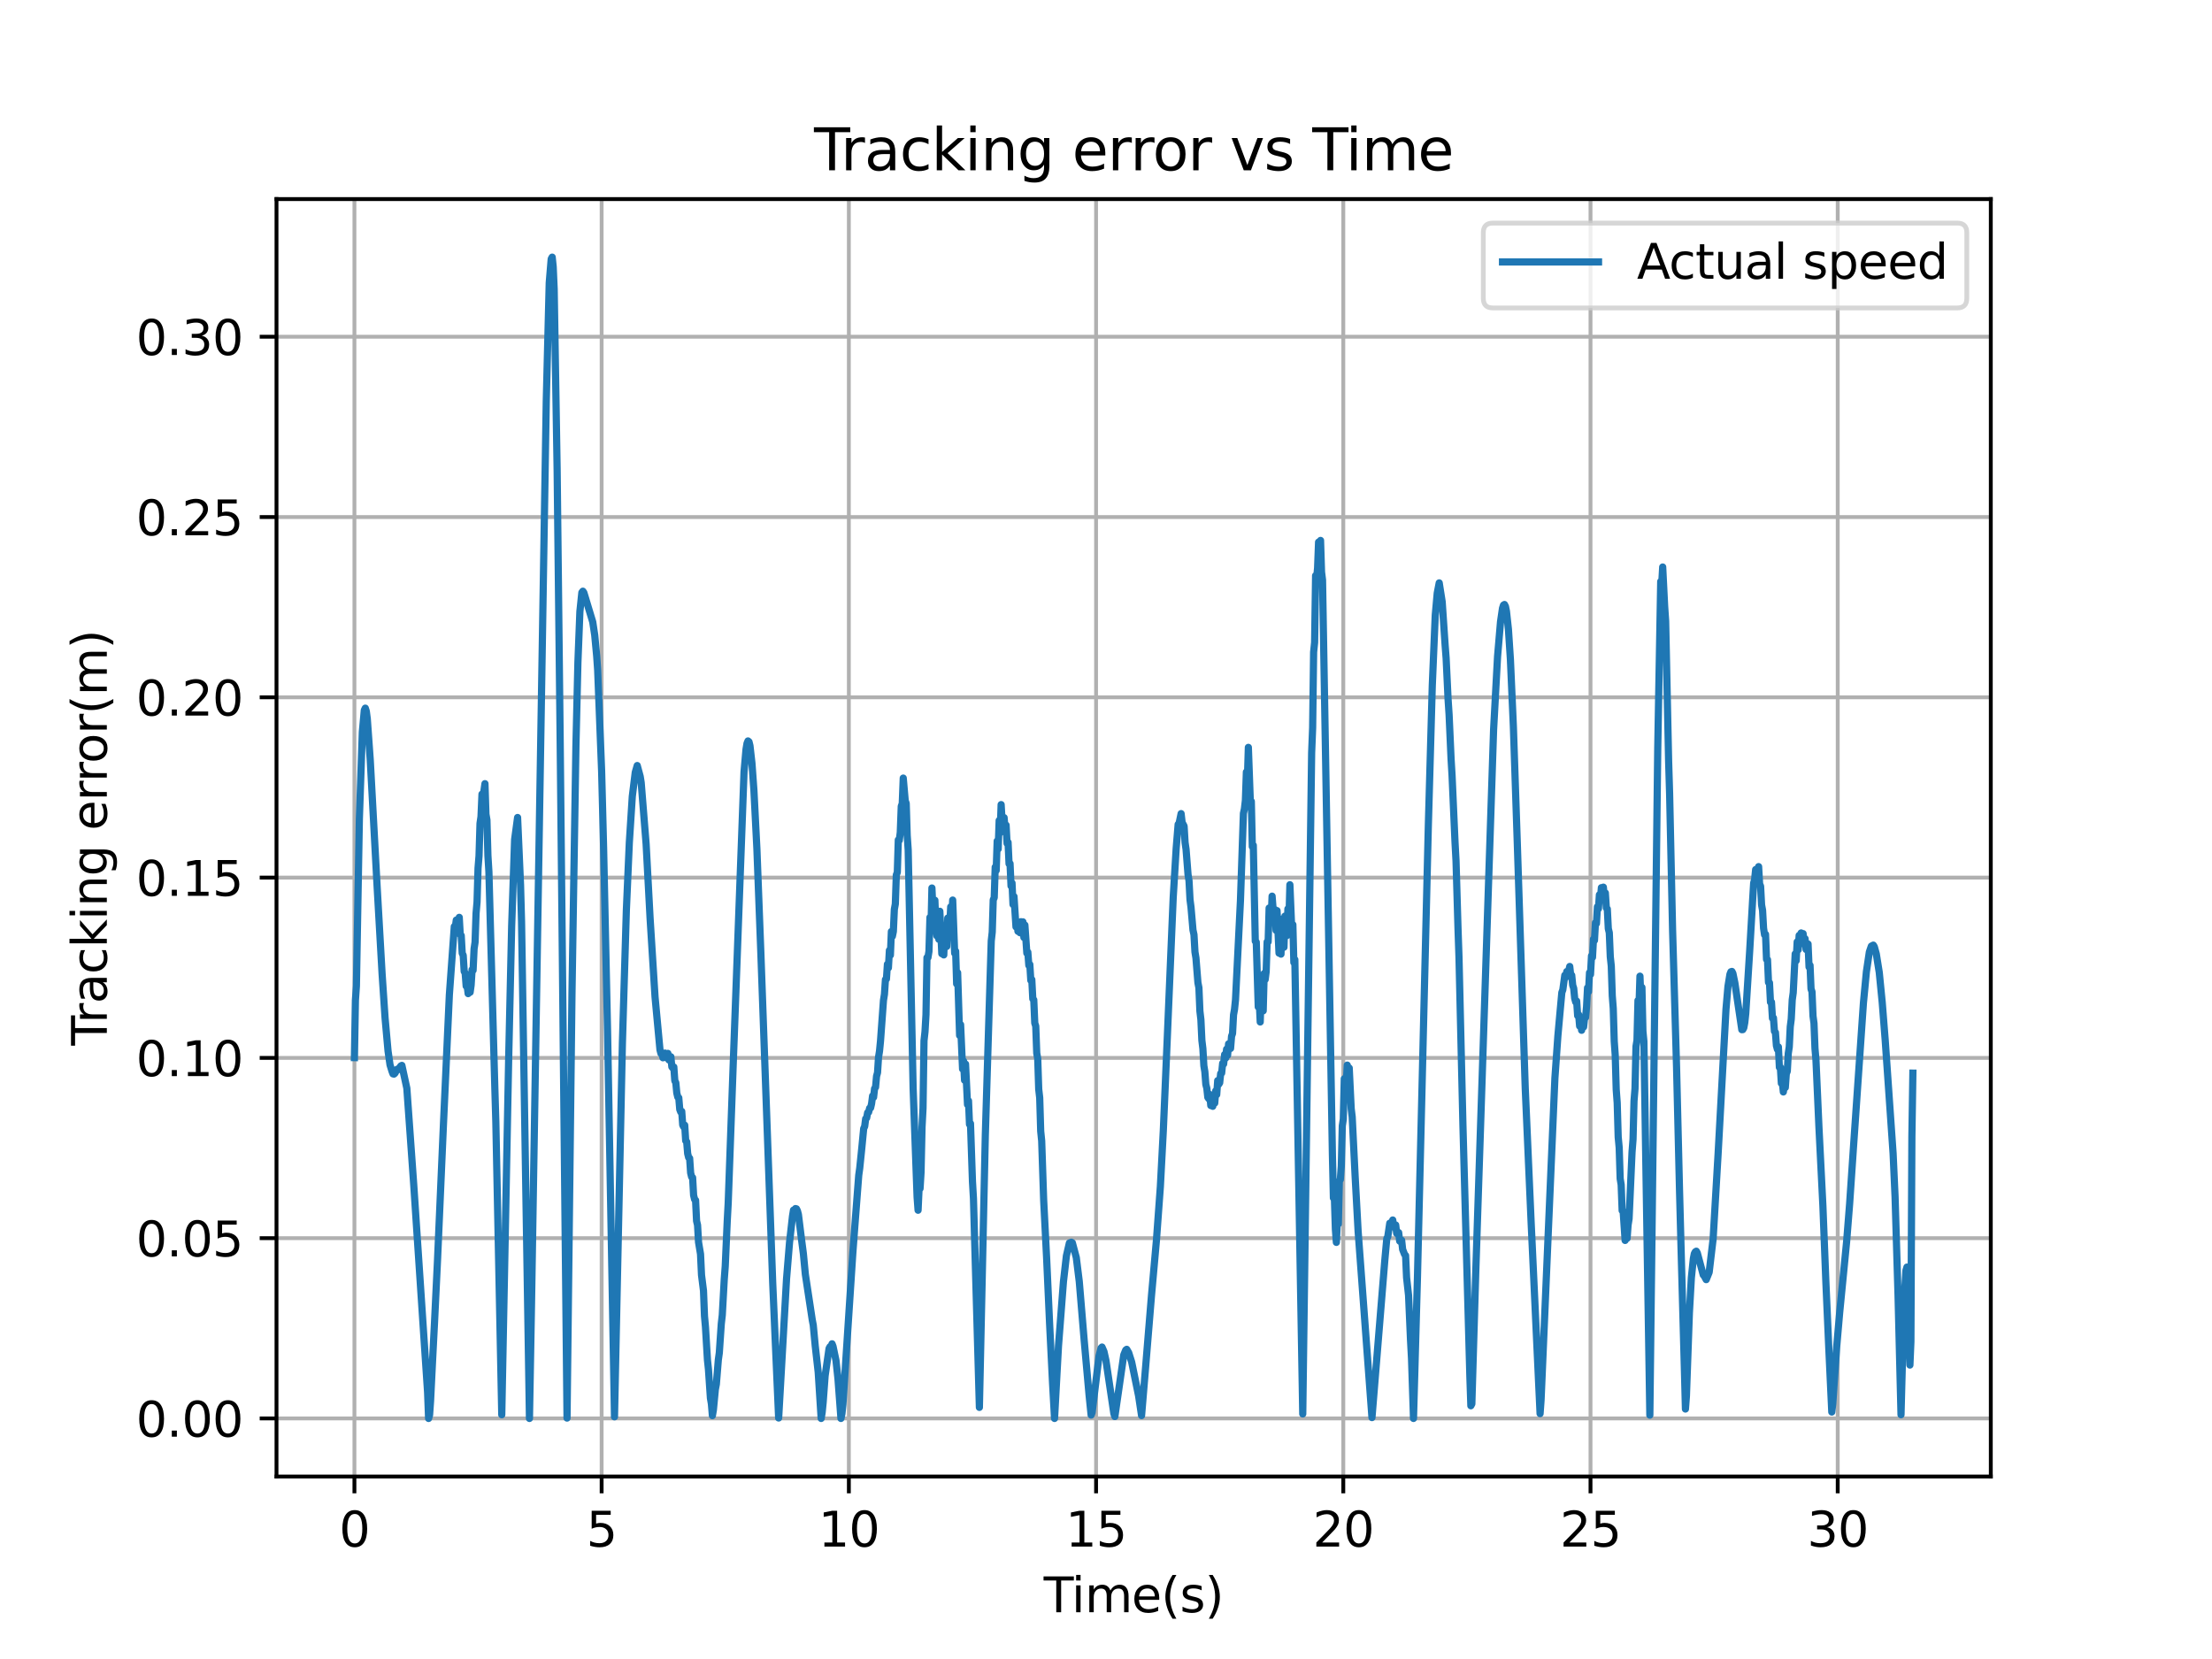 <?xml version="1.0" encoding="utf-8" standalone="no"?>
<!DOCTYPE svg PUBLIC "-//W3C//DTD SVG 1.1//EN"
  "http://www.w3.org/Graphics/SVG/1.1/DTD/svg11.dtd">
<svg xmlns:xlink="http://www.w3.org/1999/xlink" width="460.8pt" height="345.6pt" viewBox="0 0 460.8 345.6" xmlns="http://www.w3.org/2000/svg" version="1.1">
 <defs>
  <style type="text/css">*{stroke-linejoin: round; stroke-linecap: butt}</style>
 </defs>
 <g id="figure_1">
  <g id="patch_1">
   <path d="M 0 345.6 
L 460.8 345.6 
L 460.8 0 
L 0 0 
z
" style="fill: #ffffff"/>
  </g>
  <g id="axes_1">
   <g id="patch_2">
    <path d="M 57.6 307.584 
L 414.72 307.584 
L 414.72 41.472 
L 57.6 41.472 
z
" style="fill: #ffffff"/>
   </g>
   <g id="matplotlib.axis_1">
    <g id="xtick_1">
     <g id="line2d_1">
      <path d="M 73.833 307.584 
L 73.833 41.472 
" clip-path="url(#p1d5a7b85bb)" style="fill: none; stroke: #b0b0b0; stroke-width: 0.8; stroke-linecap: square"/>
     </g>
     <g id="line2d_2">
      <defs>
       <path id="m5c0e13b427" d="M 0 0 
L 0 3.5 
" style="stroke: #000000; stroke-width: 0.8"/>
      </defs>
      <g>
       <use xlink:href="#m5c0e13b427" x="73.833" y="307.584" style="stroke: #000000; stroke-width: 0.8"/>
      </g>
     </g>
     <g id="text_1">
      <!-- 0 -->
      <g transform="translate(70.651 322.182) scale(0.1 -0.1)">
       <defs>
        <path id="DejaVuSans-30" d="M 2034 4250 
Q 1547 4250 1301 3770 
Q 1056 3291 1056 2328 
Q 1056 1369 1301 889 
Q 1547 409 2034 409 
Q 2525 409 2770 889 
Q 3016 1369 3016 2328 
Q 3016 3291 2770 3770 
Q 2525 4250 2034 4250 
z
M 2034 4750 
Q 2819 4750 3233 4129 
Q 3647 3509 3647 2328 
Q 3647 1150 3233 529 
Q 2819 -91 2034 -91 
Q 1250 -91 836 529 
Q 422 1150 422 2328 
Q 422 3509 836 4129 
Q 1250 4750 2034 4750 
z
" transform="scale(0.016)"/>
       </defs>
       <use xlink:href="#DejaVuSans-30"/>
      </g>
     </g>
    </g>
    <g id="xtick_2">
     <g id="line2d_3">
      <path d="M 125.332 307.584 
L 125.332 41.472 
" clip-path="url(#p1d5a7b85bb)" style="fill: none; stroke: #b0b0b0; stroke-width: 0.8; stroke-linecap: square"/>
     </g>
     <g id="line2d_4">
      <g>
       <use xlink:href="#m5c0e13b427" x="125.332" y="307.584" style="stroke: #000000; stroke-width: 0.8"/>
      </g>
     </g>
     <g id="text_2">
      <!-- 5 -->
      <g transform="translate(122.151 322.182) scale(0.1 -0.1)">
       <defs>
        <path id="DejaVuSans-35" d="M 691 4666 
L 3169 4666 
L 3169 4134 
L 1269 4134 
L 1269 2991 
Q 1406 3038 1543 3061 
Q 1681 3084 1819 3084 
Q 2600 3084 3056 2656 
Q 3513 2228 3513 1497 
Q 3513 744 3044 326 
Q 2575 -91 1722 -91 
Q 1428 -91 1123 -41 
Q 819 9 494 109 
L 494 744 
Q 775 591 1075 516 
Q 1375 441 1709 441 
Q 2250 441 2565 725 
Q 2881 1009 2881 1497 
Q 2881 1984 2565 2268 
Q 2250 2553 1709 2553 
Q 1456 2553 1204 2497 
Q 953 2441 691 2322 
L 691 4666 
z
" transform="scale(0.016)"/>
       </defs>
       <use xlink:href="#DejaVuSans-35"/>
      </g>
     </g>
    </g>
    <g id="xtick_3">
     <g id="line2d_5">
      <path d="M 176.832 307.584 
L 176.832 41.472 
" clip-path="url(#p1d5a7b85bb)" style="fill: none; stroke: #b0b0b0; stroke-width: 0.8; stroke-linecap: square"/>
     </g>
     <g id="line2d_6">
      <g>
       <use xlink:href="#m5c0e13b427" x="176.832" y="307.584" style="stroke: #000000; stroke-width: 0.8"/>
      </g>
     </g>
     <g id="text_3">
      <!-- 10 -->
      <g transform="translate(170.47 322.182) scale(0.1 -0.1)">
       <defs>
        <path id="DejaVuSans-31" d="M 794 531 
L 1825 531 
L 1825 4091 
L 703 3866 
L 703 4441 
L 1819 4666 
L 2450 4666 
L 2450 531 
L 3481 531 
L 3481 0 
L 794 0 
L 794 531 
z
" transform="scale(0.016)"/>
       </defs>
       <use xlink:href="#DejaVuSans-31"/>
       <use xlink:href="#DejaVuSans-30" x="63.623"/>
      </g>
     </g>
    </g>
    <g id="xtick_4">
     <g id="line2d_7">
      <path d="M 228.332 307.584 
L 228.332 41.472 
" clip-path="url(#p1d5a7b85bb)" style="fill: none; stroke: #b0b0b0; stroke-width: 0.8; stroke-linecap: square"/>
     </g>
     <g id="line2d_8">
      <g>
       <use xlink:href="#m5c0e13b427" x="228.332" y="307.584" style="stroke: #000000; stroke-width: 0.8"/>
      </g>
     </g>
     <g id="text_4">
      <!-- 15 -->
      <g transform="translate(221.97 322.182) scale(0.1 -0.1)">
       <use xlink:href="#DejaVuSans-31"/>
       <use xlink:href="#DejaVuSans-35" x="63.623"/>
      </g>
     </g>
    </g>
    <g id="xtick_5">
     <g id="line2d_9">
      <path d="M 279.832 307.584 
L 279.832 41.472 
" clip-path="url(#p1d5a7b85bb)" style="fill: none; stroke: #b0b0b0; stroke-width: 0.8; stroke-linecap: square"/>
     </g>
     <g id="line2d_10">
      <g>
       <use xlink:href="#m5c0e13b427" x="279.832" y="307.584" style="stroke: #000000; stroke-width: 0.8"/>
      </g>
     </g>
     <g id="text_5">
      <!-- 20 -->
      <g transform="translate(273.469 322.182) scale(0.1 -0.1)">
       <defs>
        <path id="DejaVuSans-32" d="M 1228 531 
L 3431 531 
L 3431 0 
L 469 0 
L 469 531 
Q 828 903 1448 1529 
Q 2069 2156 2228 2338 
Q 2531 2678 2651 2914 
Q 2772 3150 2772 3378 
Q 2772 3750 2511 3984 
Q 2250 4219 1831 4219 
Q 1534 4219 1204 4116 
Q 875 4013 500 3803 
L 500 4441 
Q 881 4594 1212 4672 
Q 1544 4750 1819 4750 
Q 2544 4750 2975 4387 
Q 3406 4025 3406 3419 
Q 3406 3131 3298 2873 
Q 3191 2616 2906 2266 
Q 2828 2175 2409 1742 
Q 1991 1309 1228 531 
z
" transform="scale(0.016)"/>
       </defs>
       <use xlink:href="#DejaVuSans-32"/>
       <use xlink:href="#DejaVuSans-30" x="63.623"/>
      </g>
     </g>
    </g>
    <g id="xtick_6">
     <g id="line2d_11">
      <path d="M 331.332 307.584 
L 331.332 41.472 
" clip-path="url(#p1d5a7b85bb)" style="fill: none; stroke: #b0b0b0; stroke-width: 0.8; stroke-linecap: square"/>
     </g>
     <g id="line2d_12">
      <g>
       <use xlink:href="#m5c0e13b427" x="331.332" y="307.584" style="stroke: #000000; stroke-width: 0.8"/>
      </g>
     </g>
     <g id="text_6">
      <!-- 25 -->
      <g transform="translate(324.969 322.182) scale(0.1 -0.1)">
       <use xlink:href="#DejaVuSans-32"/>
       <use xlink:href="#DejaVuSans-35" x="63.623"/>
      </g>
     </g>
    </g>
    <g id="xtick_7">
     <g id="line2d_13">
      <path d="M 382.831 307.584 
L 382.831 41.472 
" clip-path="url(#p1d5a7b85bb)" style="fill: none; stroke: #b0b0b0; stroke-width: 0.8; stroke-linecap: square"/>
     </g>
     <g id="line2d_14">
      <g>
       <use xlink:href="#m5c0e13b427" x="382.831" y="307.584" style="stroke: #000000; stroke-width: 0.8"/>
      </g>
     </g>
     <g id="text_7">
      <!-- 30 -->
      <g transform="translate(376.469 322.182) scale(0.1 -0.1)">
       <defs>
        <path id="DejaVuSans-33" d="M 2597 2516 
Q 3050 2419 3304 2112 
Q 3559 1806 3559 1356 
Q 3559 666 3084 287 
Q 2609 -91 1734 -91 
Q 1441 -91 1130 -33 
Q 819 25 488 141 
L 488 750 
Q 750 597 1062 519 
Q 1375 441 1716 441 
Q 2309 441 2620 675 
Q 2931 909 2931 1356 
Q 2931 1769 2642 2001 
Q 2353 2234 1838 2234 
L 1294 2234 
L 1294 2753 
L 1863 2753 
Q 2328 2753 2575 2939 
Q 2822 3125 2822 3475 
Q 2822 3834 2567 4026 
Q 2313 4219 1838 4219 
Q 1578 4219 1281 4162 
Q 984 4106 628 3988 
L 628 4550 
Q 988 4650 1302 4700 
Q 1616 4750 1894 4750 
Q 2613 4750 3031 4423 
Q 3450 4097 3450 3541 
Q 3450 3153 3228 2886 
Q 3006 2619 2597 2516 
z
" transform="scale(0.016)"/>
       </defs>
       <use xlink:href="#DejaVuSans-33"/>
       <use xlink:href="#DejaVuSans-30" x="63.623"/>
      </g>
     </g>
    </g>
    <g id="text_8">
     <!-- Time(s) -->
     <g transform="translate(217.42 335.861) scale(0.1 -0.1)">
      <defs>
       <path id="DejaVuSans-54" d="M -19 4666 
L 3928 4666 
L 3928 4134 
L 2272 4134 
L 2272 0 
L 1638 0 
L 1638 4134 
L -19 4134 
L -19 4666 
z
" transform="scale(0.016)"/>
       <path id="DejaVuSans-69" d="M 603 3500 
L 1178 3500 
L 1178 0 
L 603 0 
L 603 3500 
z
M 603 4863 
L 1178 4863 
L 1178 4134 
L 603 4134 
L 603 4863 
z
" transform="scale(0.016)"/>
       <path id="DejaVuSans-6d" d="M 3328 2828 
Q 3544 3216 3844 3400 
Q 4144 3584 4550 3584 
Q 5097 3584 5394 3201 
Q 5691 2819 5691 2113 
L 5691 0 
L 5113 0 
L 5113 2094 
Q 5113 2597 4934 2840 
Q 4756 3084 4391 3084 
Q 3944 3084 3684 2787 
Q 3425 2491 3425 1978 
L 3425 0 
L 2847 0 
L 2847 2094 
Q 2847 2600 2669 2842 
Q 2491 3084 2119 3084 
Q 1678 3084 1418 2786 
Q 1159 2488 1159 1978 
L 1159 0 
L 581 0 
L 581 3500 
L 1159 3500 
L 1159 2956 
Q 1356 3278 1631 3431 
Q 1906 3584 2284 3584 
Q 2666 3584 2933 3390 
Q 3200 3197 3328 2828 
z
" transform="scale(0.016)"/>
       <path id="DejaVuSans-65" d="M 3597 1894 
L 3597 1613 
L 953 1613 
Q 991 1019 1311 708 
Q 1631 397 2203 397 
Q 2534 397 2845 478 
Q 3156 559 3463 722 
L 3463 178 
Q 3153 47 2828 -22 
Q 2503 -91 2169 -91 
Q 1331 -91 842 396 
Q 353 884 353 1716 
Q 353 2575 817 3079 
Q 1281 3584 2069 3584 
Q 2775 3584 3186 3129 
Q 3597 2675 3597 1894 
z
M 3022 2063 
Q 3016 2534 2758 2815 
Q 2500 3097 2075 3097 
Q 1594 3097 1305 2825 
Q 1016 2553 972 2059 
L 3022 2063 
z
" transform="scale(0.016)"/>
       <path id="DejaVuSans-28" d="M 1984 4856 
Q 1566 4138 1362 3434 
Q 1159 2731 1159 2009 
Q 1159 1288 1364 580 
Q 1569 -128 1984 -844 
L 1484 -844 
Q 1016 -109 783 600 
Q 550 1309 550 2009 
Q 550 2706 781 3412 
Q 1013 4119 1484 4856 
L 1984 4856 
z
" transform="scale(0.016)"/>
       <path id="DejaVuSans-73" d="M 2834 3397 
L 2834 2853 
Q 2591 2978 2328 3040 
Q 2066 3103 1784 3103 
Q 1356 3103 1142 2972 
Q 928 2841 928 2578 
Q 928 2378 1081 2264 
Q 1234 2150 1697 2047 
L 1894 2003 
Q 2506 1872 2764 1633 
Q 3022 1394 3022 966 
Q 3022 478 2636 193 
Q 2250 -91 1575 -91 
Q 1294 -91 989 -36 
Q 684 19 347 128 
L 347 722 
Q 666 556 975 473 
Q 1284 391 1588 391 
Q 1994 391 2212 530 
Q 2431 669 2431 922 
Q 2431 1156 2273 1281 
Q 2116 1406 1581 1522 
L 1381 1569 
Q 847 1681 609 1914 
Q 372 2147 372 2553 
Q 372 3047 722 3315 
Q 1072 3584 1716 3584 
Q 2034 3584 2315 3537 
Q 2597 3491 2834 3397 
z
" transform="scale(0.016)"/>
       <path id="DejaVuSans-29" d="M 513 4856 
L 1013 4856 
Q 1481 4119 1714 3412 
Q 1947 2706 1947 2009 
Q 1947 1309 1714 600 
Q 1481 -109 1013 -844 
L 513 -844 
Q 928 -128 1133 580 
Q 1338 1288 1338 2009 
Q 1338 2731 1133 3434 
Q 928 4138 513 4856 
z
" transform="scale(0.016)"/>
      </defs>
      <use xlink:href="#DejaVuSans-54"/>
      <use xlink:href="#DejaVuSans-69" x="57.959"/>
      <use xlink:href="#DejaVuSans-6d" x="85.742"/>
      <use xlink:href="#DejaVuSans-65" x="183.154"/>
      <use xlink:href="#DejaVuSans-28" x="244.678"/>
      <use xlink:href="#DejaVuSans-73" x="283.691"/>
      <use xlink:href="#DejaVuSans-29" x="335.791"/>
     </g>
    </g>
   </g>
   <g id="matplotlib.axis_2">
    <g id="ytick_1">
     <g id="line2d_15">
      <path d="M 57.6 295.488 
L 414.72 295.488 
" clip-path="url(#p1d5a7b85bb)" style="fill: none; stroke: #b0b0b0; stroke-width: 0.8; stroke-linecap: square"/>
     </g>
     <g id="line2d_16">
      <defs>
       <path id="m69589761ce" d="M 0 0 
L -3.5 0 
" style="stroke: #000000; stroke-width: 0.8"/>
      </defs>
      <g>
       <use xlink:href="#m69589761ce" x="57.6" y="295.488" style="stroke: #000000; stroke-width: 0.8"/>
      </g>
     </g>
     <g id="text_9">
      <!-- 0.00 -->
      <g transform="translate(28.334 299.287) scale(0.1 -0.1)">
       <defs>
        <path id="DejaVuSans-2e" d="M 684 794 
L 1344 794 
L 1344 0 
L 684 0 
L 684 794 
z
" transform="scale(0.016)"/>
       </defs>
       <use xlink:href="#DejaVuSans-30"/>
       <use xlink:href="#DejaVuSans-2e" x="63.623"/>
       <use xlink:href="#DejaVuSans-30" x="95.41"/>
       <use xlink:href="#DejaVuSans-30" x="159.033"/>
      </g>
     </g>
    </g>
    <g id="ytick_2">
     <g id="line2d_17">
      <path d="M 57.6 257.932 
L 414.72 257.932 
" clip-path="url(#p1d5a7b85bb)" style="fill: none; stroke: #b0b0b0; stroke-width: 0.8; stroke-linecap: square"/>
     </g>
     <g id="line2d_18">
      <g>
       <use xlink:href="#m69589761ce" x="57.6" y="257.932" style="stroke: #000000; stroke-width: 0.8"/>
      </g>
     </g>
     <g id="text_10">
      <!-- 0.05 -->
      <g transform="translate(28.334 261.731) scale(0.1 -0.1)">
       <use xlink:href="#DejaVuSans-30"/>
       <use xlink:href="#DejaVuSans-2e" x="63.623"/>
       <use xlink:href="#DejaVuSans-30" x="95.41"/>
       <use xlink:href="#DejaVuSans-35" x="159.033"/>
      </g>
     </g>
    </g>
    <g id="ytick_3">
     <g id="line2d_19">
      <path d="M 57.6 220.376 
L 414.72 220.376 
" clip-path="url(#p1d5a7b85bb)" style="fill: none; stroke: #b0b0b0; stroke-width: 0.8; stroke-linecap: square"/>
     </g>
     <g id="line2d_20">
      <g>
       <use xlink:href="#m69589761ce" x="57.6" y="220.376" style="stroke: #000000; stroke-width: 0.8"/>
      </g>
     </g>
     <g id="text_11">
      <!-- 0.10 -->
      <g transform="translate(28.334 224.175) scale(0.1 -0.1)">
       <use xlink:href="#DejaVuSans-30"/>
       <use xlink:href="#DejaVuSans-2e" x="63.623"/>
       <use xlink:href="#DejaVuSans-31" x="95.41"/>
       <use xlink:href="#DejaVuSans-30" x="159.033"/>
      </g>
     </g>
    </g>
    <g id="ytick_4">
     <g id="line2d_21">
      <path d="M 57.6 182.82 
L 414.72 182.82 
" clip-path="url(#p1d5a7b85bb)" style="fill: none; stroke: #b0b0b0; stroke-width: 0.8; stroke-linecap: square"/>
     </g>
     <g id="line2d_22">
      <g>
       <use xlink:href="#m69589761ce" x="57.6" y="182.82" style="stroke: #000000; stroke-width: 0.8"/>
      </g>
     </g>
     <g id="text_12">
      <!-- 0.15 -->
      <g transform="translate(28.334 186.619) scale(0.1 -0.1)">
       <use xlink:href="#DejaVuSans-30"/>
       <use xlink:href="#DejaVuSans-2e" x="63.623"/>
       <use xlink:href="#DejaVuSans-31" x="95.41"/>
       <use xlink:href="#DejaVuSans-35" x="159.033"/>
      </g>
     </g>
    </g>
    <g id="ytick_5">
     <g id="line2d_23">
      <path d="M 57.6 145.264 
L 414.72 145.264 
" clip-path="url(#p1d5a7b85bb)" style="fill: none; stroke: #b0b0b0; stroke-width: 0.8; stroke-linecap: square"/>
     </g>
     <g id="line2d_24">
      <g>
       <use xlink:href="#m69589761ce" x="57.6" y="145.264" style="stroke: #000000; stroke-width: 0.8"/>
      </g>
     </g>
     <g id="text_13">
      <!-- 0.20 -->
      <g transform="translate(28.334 149.063) scale(0.1 -0.1)">
       <use xlink:href="#DejaVuSans-30"/>
       <use xlink:href="#DejaVuSans-2e" x="63.623"/>
       <use xlink:href="#DejaVuSans-32" x="95.41"/>
       <use xlink:href="#DejaVuSans-30" x="159.033"/>
      </g>
     </g>
    </g>
    <g id="ytick_6">
     <g id="line2d_25">
      <path d="M 57.6 107.707 
L 414.72 107.707 
" clip-path="url(#p1d5a7b85bb)" style="fill: none; stroke: #b0b0b0; stroke-width: 0.8; stroke-linecap: square"/>
     </g>
     <g id="line2d_26">
      <g>
       <use xlink:href="#m69589761ce" x="57.6" y="107.707" style="stroke: #000000; stroke-width: 0.8"/>
      </g>
     </g>
     <g id="text_14">
      <!-- 0.25 -->
      <g transform="translate(28.334 111.507) scale(0.1 -0.1)">
       <use xlink:href="#DejaVuSans-30"/>
       <use xlink:href="#DejaVuSans-2e" x="63.623"/>
       <use xlink:href="#DejaVuSans-32" x="95.41"/>
       <use xlink:href="#DejaVuSans-35" x="159.033"/>
      </g>
     </g>
    </g>
    <g id="ytick_7">
     <g id="line2d_27">
      <path d="M 57.6 70.151 
L 414.72 70.151 
" clip-path="url(#p1d5a7b85bb)" style="fill: none; stroke: #b0b0b0; stroke-width: 0.8; stroke-linecap: square"/>
     </g>
     <g id="line2d_28">
      <g>
       <use xlink:href="#m69589761ce" x="57.6" y="70.151" style="stroke: #000000; stroke-width: 0.8"/>
      </g>
     </g>
     <g id="text_15">
      <!-- 0.30 -->
      <g transform="translate(28.334 73.95) scale(0.1 -0.1)">
       <use xlink:href="#DejaVuSans-30"/>
       <use xlink:href="#DejaVuSans-2e" x="63.623"/>
       <use xlink:href="#DejaVuSans-33" x="95.41"/>
       <use xlink:href="#DejaVuSans-30" x="159.033"/>
      </g>
     </g>
    </g>
    <g id="text_16">
     <!-- Tracking error(m) -->
     <g transform="translate(22.255 217.804) rotate(-90) scale(0.1 -0.1)">
      <defs>
       <path id="DejaVuSans-72" d="M 2631 2963 
Q 2534 3019 2420 3045 
Q 2306 3072 2169 3072 
Q 1681 3072 1420 2755 
Q 1159 2438 1159 1844 
L 1159 0 
L 581 0 
L 581 3500 
L 1159 3500 
L 1159 2956 
Q 1341 3275 1631 3429 
Q 1922 3584 2338 3584 
Q 2397 3584 2469 3576 
Q 2541 3569 2628 3553 
L 2631 2963 
z
" transform="scale(0.016)"/>
       <path id="DejaVuSans-61" d="M 2194 1759 
Q 1497 1759 1228 1600 
Q 959 1441 959 1056 
Q 959 750 1161 570 
Q 1363 391 1709 391 
Q 2188 391 2477 730 
Q 2766 1069 2766 1631 
L 2766 1759 
L 2194 1759 
z
M 3341 1997 
L 3341 0 
L 2766 0 
L 2766 531 
Q 2569 213 2275 61 
Q 1981 -91 1556 -91 
Q 1019 -91 701 211 
Q 384 513 384 1019 
Q 384 1609 779 1909 
Q 1175 2209 1959 2209 
L 2766 2209 
L 2766 2266 
Q 2766 2663 2505 2880 
Q 2244 3097 1772 3097 
Q 1472 3097 1187 3025 
Q 903 2953 641 2809 
L 641 3341 
Q 956 3463 1253 3523 
Q 1550 3584 1831 3584 
Q 2591 3584 2966 3190 
Q 3341 2797 3341 1997 
z
" transform="scale(0.016)"/>
       <path id="DejaVuSans-63" d="M 3122 3366 
L 3122 2828 
Q 2878 2963 2633 3030 
Q 2388 3097 2138 3097 
Q 1578 3097 1268 2742 
Q 959 2388 959 1747 
Q 959 1106 1268 751 
Q 1578 397 2138 397 
Q 2388 397 2633 464 
Q 2878 531 3122 666 
L 3122 134 
Q 2881 22 2623 -34 
Q 2366 -91 2075 -91 
Q 1284 -91 818 406 
Q 353 903 353 1747 
Q 353 2603 823 3093 
Q 1294 3584 2113 3584 
Q 2378 3584 2631 3529 
Q 2884 3475 3122 3366 
z
" transform="scale(0.016)"/>
       <path id="DejaVuSans-6b" d="M 581 4863 
L 1159 4863 
L 1159 1991 
L 2875 3500 
L 3609 3500 
L 1753 1863 
L 3688 0 
L 2938 0 
L 1159 1709 
L 1159 0 
L 581 0 
L 581 4863 
z
" transform="scale(0.016)"/>
       <path id="DejaVuSans-6e" d="M 3513 2113 
L 3513 0 
L 2938 0 
L 2938 2094 
Q 2938 2591 2744 2837 
Q 2550 3084 2163 3084 
Q 1697 3084 1428 2787 
Q 1159 2491 1159 1978 
L 1159 0 
L 581 0 
L 581 3500 
L 1159 3500 
L 1159 2956 
Q 1366 3272 1645 3428 
Q 1925 3584 2291 3584 
Q 2894 3584 3203 3211 
Q 3513 2838 3513 2113 
z
" transform="scale(0.016)"/>
       <path id="DejaVuSans-67" d="M 2906 1791 
Q 2906 2416 2648 2759 
Q 2391 3103 1925 3103 
Q 1463 3103 1205 2759 
Q 947 2416 947 1791 
Q 947 1169 1205 825 
Q 1463 481 1925 481 
Q 2391 481 2648 825 
Q 2906 1169 2906 1791 
z
M 3481 434 
Q 3481 -459 3084 -895 
Q 2688 -1331 1869 -1331 
Q 1566 -1331 1297 -1286 
Q 1028 -1241 775 -1147 
L 775 -588 
Q 1028 -725 1275 -790 
Q 1522 -856 1778 -856 
Q 2344 -856 2625 -561 
Q 2906 -266 2906 331 
L 2906 616 
Q 2728 306 2450 153 
Q 2172 0 1784 0 
Q 1141 0 747 490 
Q 353 981 353 1791 
Q 353 2603 747 3093 
Q 1141 3584 1784 3584 
Q 2172 3584 2450 3431 
Q 2728 3278 2906 2969 
L 2906 3500 
L 3481 3500 
L 3481 434 
z
" transform="scale(0.016)"/>
       <path id="DejaVuSans-20" transform="scale(0.016)"/>
       <path id="DejaVuSans-6f" d="M 1959 3097 
Q 1497 3097 1228 2736 
Q 959 2375 959 1747 
Q 959 1119 1226 758 
Q 1494 397 1959 397 
Q 2419 397 2687 759 
Q 2956 1122 2956 1747 
Q 2956 2369 2687 2733 
Q 2419 3097 1959 3097 
z
M 1959 3584 
Q 2709 3584 3137 3096 
Q 3566 2609 3566 1747 
Q 3566 888 3137 398 
Q 2709 -91 1959 -91 
Q 1206 -91 779 398 
Q 353 888 353 1747 
Q 353 2609 779 3096 
Q 1206 3584 1959 3584 
z
" transform="scale(0.016)"/>
      </defs>
      <use xlink:href="#DejaVuSans-54"/>
      <use xlink:href="#DejaVuSans-72" x="46.334"/>
      <use xlink:href="#DejaVuSans-61" x="87.447"/>
      <use xlink:href="#DejaVuSans-63" x="148.727"/>
      <use xlink:href="#DejaVuSans-6b" x="203.707"/>
      <use xlink:href="#DejaVuSans-69" x="261.617"/>
      <use xlink:href="#DejaVuSans-6e" x="289.4"/>
      <use xlink:href="#DejaVuSans-67" x="352.779"/>
      <use xlink:href="#DejaVuSans-20" x="416.256"/>
      <use xlink:href="#DejaVuSans-65" x="448.043"/>
      <use xlink:href="#DejaVuSans-72" x="509.566"/>
      <use xlink:href="#DejaVuSans-72" x="548.93"/>
      <use xlink:href="#DejaVuSans-6f" x="587.793"/>
      <use xlink:href="#DejaVuSans-72" x="648.975"/>
      <use xlink:href="#DejaVuSans-28" x="690.088"/>
      <use xlink:href="#DejaVuSans-6d" x="729.102"/>
      <use xlink:href="#DejaVuSans-29" x="826.514"/>
     </g>
    </g>
   </g>
   <g id="line2d_29">
    <path d="M 73.833 220.322 
L 74.039 208.367 
L 74.039 208.367 
L 74.245 205.417 
L 74.245 205.417 
L 74.863 170.553 
L 74.863 170.553 
L 75.481 152.483 
L 75.481 152.483 
L 75.893 147.938 
L 75.893 147.938 
L 76.099 147.521 
L 76.305 148.168 
L 76.305 148.168 
L 76.511 149.718 
L 76.511 149.718 
L 77.129 158.317 
L 77.129 158.317 
L 78.571 184.855 
L 78.571 184.855 
L 79.601 202.923 
L 79.601 202.923 
L 80.219 212.095 
L 80.219 212.095 
L 80.837 218.949 
L 80.837 218.949 
L 81.249 221.826 
L 81.249 221.826 
L 81.661 223.178 
L 81.661 223.178 
L 81.867 223.708 
L 81.867 223.708 
L 82.073 223.755 
L 82.073 223.755 
L 82.279 223.585 
L 82.279 223.585 
L 82.691 222.767 
L 82.691 222.767 
L 82.897 222.86 
L 82.897 222.86 
L 83.515 222.044 
L 83.515 222.044 
L 83.721 221.941 
L 83.721 221.941 
L 84.751 226.702 
L 84.751 226.702 
L 86.193 246.863 
L 86.193 246.863 
L 88.253 277.773 
L 88.253 277.773 
L 89.077 290.057 
L 89.077 290.057 
L 89.283 295.488 
L 89.283 295.488 
L 89.489 294.753 
L 89.489 294.753 
L 89.695 291.821 
L 89.695 291.821 
L 90.107 283.5 
L 90.107 283.5 
L 90.519 275.441 
L 90.519 275.441 
L 91.137 262.644 
L 91.137 262.644 
L 92.373 234.336 
L 92.373 234.336 
L 93.609 207.25 
L 93.609 207.25 
L 94.639 193.005 
L 94.639 193.005 
L 94.845 193.19 
L 94.845 193.19 
L 95.051 191.666 
L 95.051 191.666 
L 95.257 192.502 
L 95.257 192.502 
L 95.463 192.167 
L 95.463 192.167 
L 95.669 191.099 
L 95.669 191.099 
L 95.875 194.697 
L 95.875 194.697 
L 96.081 194.883 
L 96.081 194.883 
L 96.287 198.6 
L 96.287 198.6 
L 96.493 198.994 
L 96.493 198.994 
L 96.699 202.364 
L 96.699 202.364 
L 96.905 202.727 
L 97.111 205.427 
L 97.111 205.427 
L 97.317 205.312 
L 97.317 205.312 
L 97.523 206.992 
L 97.523 206.992 
L 97.729 206.134 
L 97.729 206.134 
L 97.935 206.704 
L 97.935 206.704 
L 98.141 205.241 
L 98.141 205.241 
L 98.347 201.999 
L 98.347 201.999 
L 98.553 202.135 
L 98.553 202.135 
L 98.759 197.66 
L 98.759 197.66 
L 98.965 196.276 
L 98.965 196.276 
L 99.171 190.281 
L 99.171 190.281 
L 99.377 187.897 
L 99.377 187.897 
L 99.583 180.85 
L 99.583 180.85 
L 99.789 178.323 
L 99.789 178.323 
L 99.995 171.539 
L 99.995 171.539 
L 100.201 170.139 
L 100.201 170.139 
L 100.407 165.43 
L 100.407 165.43 
L 100.613 166.128 
L 100.613 166.128 
L 101.025 163.249 
L 101.025 163.249 
L 101.231 169.619 
L 101.231 169.619 
L 101.437 170.808 
L 101.437 170.808 
L 101.643 178.269 
L 101.643 178.269 
L 101.849 181.645 
L 101.849 181.645 
L 103.085 226.758 
L 103.085 226.758 
L 103.291 233.7 
L 104.527 294.723 
L 104.527 294.723 
L 105.969 220.369 
L 105.969 220.369 
L 106.587 192.951 
L 106.587 192.951 
L 107.205 174.877 
L 107.205 174.877 
L 107.823 170.298 
L 107.823 170.298 
L 108.441 184.396 
L 108.441 184.396 
L 108.647 191.989 
L 108.647 191.989 
L 110.295 295.488 
L 110.295 295.488 
L 110.707 272.515 
L 110.707 272.515 
L 112.149 184.789 
L 112.149 184.789 
L 113.797 83.6 
L 113.797 83.6 
L 114.415 58.909 
L 114.415 58.909 
L 114.827 53.935 
L 114.827 53.935 
L 115.033 53.568 
L 115.239 55.552 
L 115.239 55.552 
L 115.445 60.218 
L 115.445 60.218 
L 116.063 97.944 
L 116.063 97.944 
L 116.681 153.065 
L 116.681 153.065 
L 118.123 295.412 
L 118.123 295.412 
L 119.153 207.028 
L 119.153 207.028 
L 119.977 155.32 
L 119.977 155.32 
L 120.389 137.996 
L 120.389 137.996 
L 120.801 127.405 
L 120.801 127.405 
L 121.213 123.429 
L 121.213 123.429 
L 121.419 123.156 
L 121.419 123.156 
L 121.625 123.447 
L 121.625 123.447 
L 123.479 129.572 
L 123.479 129.572 
L 123.891 132.305 
L 123.891 132.305 
L 124.303 136.686 
L 124.303 136.686 
L 124.508 139.64 
L 124.508 139.64 
L 125.332 160.683 
L 125.332 160.683 
L 125.744 176.721 
L 125.744 176.721 
L 126.568 214.981 
L 126.568 214.981 
L 128.01 295.151 
L 128.01 295.151 
L 129.658 217.293 
L 129.658 217.293 
L 130.482 189.624 
L 130.482 189.624 
L 131.1 175.525 
L 131.1 175.525 
L 131.718 165.907 
L 131.718 165.907 
L 132.336 160.898 
L 132.336 160.898 
L 132.748 159.475 
L 132.748 159.475 
L 133.366 161.76 
L 133.366 161.76 
L 133.572 163.056 
L 133.572 163.056 
L 134.602 175.869 
L 134.602 175.869 
L 135.426 191.317 
L 135.426 191.317 
L 136.456 207.665 
L 136.456 207.665 
L 137.486 218.709 
L 137.486 218.709 
L 137.692 219.483 
L 137.692 219.483 
L 137.898 219.492 
L 137.898 219.492 
L 138.104 220.355 
L 138.104 220.355 
L 138.31 220.065 
L 138.31 220.065 
L 138.516 219.375 
L 138.516 219.375 
L 138.722 220.319 
L 138.722 220.319 
L 138.928 220.117 
L 138.928 220.117 
L 139.134 219.441 
L 139.134 219.441 
L 139.34 220.805 
L 139.34 220.805 
L 139.546 220.687 
L 139.546 220.687 
L 139.752 220.14 
L 139.752 220.14 
L 139.958 222.241 
L 139.958 222.241 
L 140.164 222.495 
L 140.164 222.495 
L 140.37 222.277 
L 140.576 225.149 
L 140.576 225.149 
L 140.782 225.53 
L 140.782 225.53 
L 140.988 227.687 
L 140.988 227.687 
L 141.194 228.541 
L 141.194 228.541 
L 141.4 228.688 
L 141.4 228.688 
L 141.606 231.126 
L 141.606 231.126 
L 141.812 231.652 
L 141.812 231.652 
L 142.018 231.516 
L 142.018 231.516 
L 142.224 234.382 
L 142.224 234.382 
L 142.43 234.756 
L 142.43 234.756 
L 142.636 234.388 
L 142.636 234.388 
L 142.842 237.64 
L 142.842 237.64 
L 143.048 237.844 
L 143.048 237.844 
L 143.254 240.306 
L 143.254 240.306 
L 143.46 241.137 
L 143.46 241.137 
L 143.666 241.286 
L 143.666 241.286 
L 143.872 244.337 
L 143.872 244.337 
L 144.078 245.173 
L 144.078 245.173 
L 144.284 245.315 
L 144.284 245.315 
L 144.49 248.999 
L 144.49 248.999 
L 144.696 249.851 
L 144.696 249.851 
L 144.902 250.041 
L 144.902 250.041 
L 145.108 254.348 
L 145.108 254.348 
L 145.314 255.214 
L 145.52 258.78 
L 145.52 258.78 
L 145.932 261.24 
L 145.932 261.24 
L 146.138 265.608 
L 146.138 265.608 
L 146.55 268.883 
L 146.55 268.883 
L 146.756 274.148 
L 146.756 274.148 
L 146.962 276.44 
L 146.962 276.44 
L 147.374 283.297 
L 147.374 283.297 
L 147.58 285.215 
L 147.58 285.215 
L 147.992 291.237 
L 147.992 291.237 
L 148.198 292.451 
L 148.198 292.451 
L 148.404 294.904 
L 148.404 294.904 
L 148.61 293.714 
L 148.61 293.714 
L 149.022 289.423 
L 149.022 289.423 
L 149.228 288.358 
L 149.228 288.358 
L 149.64 283.294 
L 149.64 283.294 
L 149.846 281.81 
L 149.846 281.81 
L 150.258 275.769 
L 150.258 275.769 
L 150.464 273.954 
L 150.464 273.954 
L 150.876 266.504 
L 150.876 266.504 
L 151.082 263.759 
L 151.494 254.422 
L 151.494 254.422 
L 151.7 250.575 
L 151.7 250.575 
L 152.73 221.999 
L 152.73 221.999 
L 154.996 160.792 
L 154.996 160.792 
L 155.408 156.099 
L 155.408 156.099 
L 155.614 154.866 
L 155.614 154.866 
L 155.82 154.352 
L 155.82 154.352 
L 156.026 154.524 
L 156.026 154.524 
L 156.232 155.353 
L 156.644 158.973 
L 156.644 158.973 
L 157.056 164.667 
L 157.056 164.667 
L 157.674 176.801 
L 157.674 176.801 
L 158.498 198.463 
L 158.498 198.463 
L 160.97 267.261 
L 160.97 267.261 
L 162.206 295.391 
L 162.206 295.391 
L 163.854 266.372 
L 163.854 266.372 
L 164.472 258.831 
L 164.472 258.831 
L 165.09 253.349 
L 165.09 253.349 
L 165.296 252.087 
L 165.296 252.087 
L 165.502 252.069 
L 165.502 252.069 
L 165.708 251.769 
L 165.708 251.769 
L 165.914 251.82 
L 165.914 251.82 
L 166.12 252.235 
L 166.12 252.235 
L 166.326 253.007 
L 166.326 253.007 
L 166.944 257.996 
L 166.944 257.996 
L 167.356 261.156 
L 167.356 261.156 
L 167.768 265.463 
L 167.768 265.463 
L 169.21 274.973 
L 169.21 274.973 
L 169.416 276.047 
L 169.416 276.047 
L 169.828 280.377 
L 169.828 280.377 
L 170.446 285.838 
L 170.446 285.838 
L 171.064 295.488 
L 171.064 295.488 
L 171.27 294.216 
L 171.27 294.216 
L 171.476 292.146 
L 171.476 292.146 
L 171.888 286.607 
L 171.888 286.607 
L 172.712 280.891 
L 172.712 280.891 
L 172.918 280.528 
L 173.124 280.664 
L 173.124 280.664 
L 173.33 279.938 
L 173.33 279.938 
L 173.536 280.476 
L 173.536 280.476 
L 174.154 283.431 
L 174.154 283.431 
L 174.566 287.228 
L 174.566 287.228 
L 175.184 295.488 
L 175.184 295.488 
L 175.39 294.482 
L 175.39 294.482 
L 175.596 292.58 
L 175.596 292.58 
L 177.038 270.529 
L 177.038 270.529 
L 177.656 261.078 
L 177.656 261.078 
L 178.068 255.522 
L 178.068 255.522 
L 178.892 244.812 
L 178.892 244.812 
L 179.098 243.346 
L 179.098 243.346 
L 179.51 239.336 
L 179.51 239.336 
L 179.922 235.092 
L 179.922 235.092 
L 180.128 234.65 
L 180.128 234.65 
L 180.334 233.046 
L 180.334 233.046 
L 180.54 232.889 
L 180.54 232.889 
L 180.746 231.778 
L 180.746 231.778 
L 180.952 231.687 
L 180.952 231.687 
L 181.158 230.855 
L 181.364 230.792 
L 181.364 230.792 
L 181.57 229.899 
L 181.57 229.899 
L 181.776 228.287 
L 181.776 228.287 
L 181.982 228.584 
L 181.982 228.584 
L 182.188 226.767 
L 182.188 226.767 
L 182.394 226.488 
L 182.394 226.488 
L 182.6 224.197 
L 182.6 224.197 
L 182.806 223.452 
L 182.806 223.452 
L 183.012 220.251 
L 183.012 220.251 
L 183.218 218.975 
L 183.218 218.975 
L 183.424 216.882 
L 183.424 216.882 
L 184.042 208.392 
L 184.042 208.392 
L 184.248 207.118 
L 184.248 207.118 
L 184.454 204.048 
L 184.454 204.048 
L 184.66 203.951 
L 184.66 203.951 
L 184.866 200.863 
L 184.866 200.863 
L 185.072 201.619 
L 185.072 201.619 
L 185.278 197.977 
L 185.278 197.977 
L 185.484 198.977 
L 185.484 198.977 
L 185.69 194.05 
L 185.69 194.05 
L 185.896 195.049 
L 186.102 194.046 
L 186.102 194.046 
L 186.308 189.43 
L 186.308 189.43 
L 186.514 188.317 
L 186.514 188.317 
L 186.72 182.274 
L 186.72 182.274 
L 186.926 181.716 
L 186.926 181.716 
L 187.132 174.968 
L 187.132 174.968 
L 187.338 175.067 
L 187.338 175.067 
L 187.544 173.392 
L 187.544 173.392 
L 187.75 167.953 
L 187.75 167.953 
L 187.956 167.395 
L 187.956 167.395 
L 188.162 162.091 
L 188.574 166.8 
L 188.574 166.8 
L 188.78 167.359 
L 188.78 167.359 
L 188.986 174.028 
L 188.986 174.028 
L 189.192 177.048 
L 189.192 177.048 
L 190.222 226.718 
L 190.222 226.718 
L 191.046 249.347 
L 191.046 249.347 
L 191.252 252.113 
L 191.252 252.113 
L 191.458 247.596 
L 191.458 247.596 
L 191.664 247.601 
L 191.664 247.601 
L 191.87 244.198 
L 191.87 244.198 
L 192.076 234.779 
L 192.076 234.779 
L 192.282 230.877 
L 192.282 230.877 
L 192.488 216.79 
L 192.488 216.79 
L 192.694 214.913 
L 192.694 214.913 
L 192.9 211.365 
L 192.9 211.365 
L 193.106 199.486 
L 193.106 199.486 
L 193.312 199.476 
L 193.312 199.476 
L 193.518 198.191 
L 193.518 198.191 
L 193.724 191.111 
L 193.724 191.111 
L 193.93 193.763 
L 193.93 193.763 
L 194.136 184.987 
L 194.136 184.987 
L 194.548 193.879 
L 194.548 193.879 
L 194.754 187.539 
L 194.754 187.539 
L 194.96 192.77 
L 194.96 192.77 
L 195.166 194.959 
L 195.166 194.959 
L 195.372 191.189 
L 195.372 191.189 
L 195.578 195.674 
L 195.578 195.674 
L 195.784 189.83 
L 195.784 189.83 
L 196.196 198.674 
L 196.196 198.674 
L 196.402 195.6 
L 196.402 195.6 
L 196.608 198.927 
L 196.608 198.927 
L 196.814 192.829 
L 196.814 192.829 
L 197.02 196.217 
L 197.02 196.217 
L 197.226 197.16 
L 197.226 197.16 
L 197.432 191.249 
L 197.432 191.249 
L 197.638 193.202 
L 197.638 193.202 
L 197.844 192.986 
L 197.844 192.986 
L 198.05 188.91 
L 198.05 188.91 
L 198.256 191.574 
L 198.256 191.574 
L 198.462 187.499 
L 198.462 187.499 
L 198.874 198.571 
L 198.874 198.571 
L 199.08 198.156 
L 199.08 198.156 
L 199.286 204.957 
L 199.286 204.957 
L 199.492 202.628 
L 199.492 202.628 
L 199.904 215.705 
L 199.904 215.705 
L 200.11 213.448 
L 200.11 213.448 
L 200.522 222.697 
L 200.522 222.697 
L 200.728 221.042 
L 200.728 221.042 
L 200.934 225.036 
L 200.934 225.036 
L 201.14 221.662 
L 201.14 221.662 
L 201.552 230.106 
L 201.552 230.106 
L 201.758 229.315 
L 201.964 234.227 
L 201.964 234.227 
L 202.17 234.048 
L 202.17 234.048 
L 202.582 246.145 
L 202.582 246.145 
L 202.788 249.654 
L 202.788 249.654 
L 204.024 293.184 
L 204.024 293.184 
L 205.26 236.514 
L 205.26 236.514 
L 206.496 196.01 
L 206.496 196.01 
L 206.702 194.171 
L 206.702 194.171 
L 206.908 187.442 
L 206.908 187.442 
L 207.114 187.014 
L 207.114 187.014 
L 207.32 180.629 
L 207.32 180.629 
L 207.526 181.342 
L 207.526 181.342 
L 207.732 175.194 
L 207.732 175.194 
L 207.938 176.867 
L 207.938 176.867 
L 208.144 170.918 
L 208.144 170.918 
L 208.35 173.478 
L 208.35 173.478 
L 208.556 167.612 
L 208.556 167.612 
L 208.762 171.213 
L 208.762 171.213 
L 208.968 172.381 
L 208.968 172.381 
L 209.174 170.328 
L 209.174 170.328 
L 209.38 172.894 
L 209.38 172.894 
L 209.586 171.881 
L 209.586 171.881 
L 209.792 175.701 
L 209.792 175.701 
L 209.998 175.471 
L 209.998 175.471 
L 210.204 179.946 
L 210.204 179.946 
L 210.41 179.896 
L 210.41 179.896 
L 210.616 184.565 
L 210.616 184.565 
L 210.822 183.946 
L 210.822 183.946 
L 211.028 188.422 
L 211.028 188.422 
L 211.234 186.756 
L 211.234 186.756 
L 211.646 193.085 
L 211.646 193.085 
L 211.852 192.118 
L 211.852 192.118 
L 212.058 194.009 
L 212.058 194.009 
L 212.264 192.308 
L 212.264 192.308 
L 212.47 194.297 
L 212.47 194.297 
L 212.676 192.009 
L 212.676 192.009 
L 212.882 194.452 
L 212.882 194.452 
L 213.088 192.037 
L 213.088 192.037 
L 213.294 195.294 
L 213.294 195.294 
L 213.5 192.704 
L 213.5 192.704 
L 213.912 198.564 
L 213.912 198.564 
L 214.118 198.354 
L 214.118 198.354 
L 214.324 201.111 
L 214.324 201.111 
L 214.53 200.914 
L 214.53 200.914 
L 214.736 204.232 
L 214.736 204.232 
L 214.942 204.058 
L 214.942 204.058 
L 215.148 208.078 
L 215.148 208.078 
L 215.354 208.288 
L 215.354 208.288 
L 215.56 213.124 
L 215.56 213.124 
L 215.766 213.76 
L 215.766 213.76 
L 215.972 219.393 
L 215.972 219.393 
L 216.178 220.548 
L 216.178 220.548 
L 216.384 226.914 
L 216.384 226.914 
L 216.59 228.685 
L 216.59 228.685 
L 216.796 235.633 
L 216.796 235.633 
L 217.002 237.672 
L 217.002 237.672 
L 217.414 249.994 
L 217.414 249.994 
L 218.032 262.094 
L 218.032 262.094 
L 218.65 275.735 
L 218.65 275.735 
L 219.268 288.129 
L 219.268 288.129 
L 219.68 295.488 
L 219.68 295.488 
L 220.504 280.368 
L 220.504 280.368 
L 221.534 266.997 
L 221.534 266.997 
L 222.152 261.606 
L 222.152 261.606 
L 222.77 258.933 
L 222.77 258.933 
L 223.182 258.774 
L 223.182 258.774 
L 223.388 258.894 
L 223.388 258.894 
L 224.212 261.972 
L 224.212 261.972 
L 224.83 266.957 
L 224.83 266.957 
L 225.86 279.274 
L 225.86 279.274 
L 226.89 290.771 
L 226.89 290.771 
L 227.302 294.786 
L 227.302 294.786 
L 227.508 294.237 
L 227.508 294.237 
L 228.95 282.464 
L 228.95 282.464 
L 229.362 280.834 
L 229.362 280.834 
L 229.568 280.614 
L 229.568 280.614 
L 229.98 281.565 
L 229.98 281.565 
L 230.392 283.425 
L 230.392 283.425 
L 231.422 290.35 
L 231.422 290.35 
L 232.04 294.499 
L 232.04 294.499 
L 232.246 295.092 
L 232.246 295.092 
L 234.1 282.254 
L 234.1 282.254 
L 234.512 281.24 
L 234.512 281.24 
L 234.718 281.087 
L 234.718 281.087 
L 235.13 281.793 
L 235.13 281.793 
L 235.748 283.748 
L 235.748 283.748 
L 237.19 290.787 
L 237.19 290.787 
L 237.808 294.892 
L 237.808 294.892 
L 238.632 285.029 
L 238.632 285.029 
L 239.868 269.987 
L 239.868 269.987 
L 240.898 258.464 
L 240.898 258.464 
L 241.722 247.234 
L 241.722 247.234 
L 242.34 235.503 
L 242.34 235.503 
L 243.164 216.26 
L 243.164 216.26 
L 244.4 186.969 
L 244.4 186.969 
L 245.018 176.758 
L 245.018 176.758 
L 245.43 171.726 
L 245.43 171.726 
L 245.636 171.471 
L 245.636 171.471 
L 246.048 169.49 
L 246.048 169.49 
L 246.254 171.314 
L 246.254 171.314 
L 246.666 172.091 
L 246.666 172.091 
L 246.872 175.524 
L 246.872 175.524 
L 247.078 176.925 
L 247.078 176.925 
L 247.49 182.196 
L 247.49 182.196 
L 247.696 183.507 
L 247.696 183.507 
L 247.902 187.412 
L 247.902 187.412 
L 248.108 188.994 
L 248.108 188.994 
L 248.52 193.751 
L 248.52 193.751 
L 248.726 194.705 
L 248.726 194.705 
L 248.932 198.318 
L 248.932 198.318 
L 249.138 199.561 
L 249.138 199.561 
L 249.55 204.72 
L 249.55 204.72 
L 249.756 205.768 
L 249.756 205.768 
L 249.962 210.643 
L 249.962 210.643 
L 250.168 212.39 
L 250.168 212.39 
L 250.374 216.744 
L 250.374 216.744 
L 250.58 218.436 
L 250.58 218.436 
L 250.786 222.013 
L 250.786 222.013 
L 250.992 223.26 
L 250.992 223.26 
L 251.198 225.92 
L 251.198 225.92 
L 251.404 226.703 
L 251.404 226.703 
L 251.61 228.598 
L 251.61 228.598 
L 251.816 228.892 
L 251.816 228.892 
L 252.022 227.989 
L 252.022 227.989 
L 252.228 230.306 
L 252.228 230.306 
L 252.434 228.812 
L 252.434 228.812 
L 252.64 230.464 
L 252.846 228.491 
L 252.846 228.491 
L 253.052 229.798 
L 253.052 229.798 
L 253.258 227.241 
L 253.258 227.241 
L 253.464 228.039 
L 253.464 228.039 
L 253.67 225.103 
L 253.67 225.103 
L 253.876 225.891 
L 253.876 225.891 
L 254.082 225.568 
L 254.082 225.568 
L 254.288 223.632 
L 254.288 223.632 
L 254.494 223.541 
L 254.494 223.541 
L 254.7 221.498 
L 254.7 221.498 
L 254.906 221.659 
L 254.906 221.659 
L 255.112 219.681 
L 255.112 219.681 
L 255.318 220.436 
L 255.318 220.436 
L 255.524 218.557 
L 255.524 218.557 
L 255.73 219.831 
L 255.73 219.831 
L 255.936 217.449 
L 255.936 217.449 
L 256.142 218.5 
L 256.142 218.5 
L 256.348 218.413 
L 256.348 218.413 
L 256.554 215.875 
L 256.554 215.875 
L 256.76 215.291 
L 256.76 215.291 
L 256.966 211.416 
L 256.966 211.416 
L 257.172 210.263 
L 257.172 210.263 
L 257.378 208.276 
L 257.378 208.276 
L 258.408 187.623 
L 258.408 187.623 
L 259.026 169.456 
L 259.026 169.456 
L 259.232 168.518 
L 259.232 168.518 
L 259.438 166.741 
L 259.438 166.741 
L 259.644 160.82 
L 259.644 160.82 
L 259.85 162.473 
L 259.85 162.473 
L 260.056 155.691 
L 260.056 155.691 
L 260.468 167.065 
L 260.468 167.065 
L 260.674 166.944 
L 260.674 166.944 
L 260.88 176.371 
L 260.88 176.371 
L 261.086 176.094 
L 261.086 176.094 
L 261.498 196.074 
L 261.498 196.074 
L 261.704 196.258 
L 262.116 209.767 
L 262.116 209.767 
L 262.322 208.525 
L 262.322 208.525 
L 262.528 212.895 
L 262.528 212.895 
L 262.734 206.28 
L 262.734 206.28 
L 262.94 210.137 
L 262.94 210.137 
L 263.146 210.58 
L 263.146 210.58 
L 263.352 202.781 
L 263.352 202.781 
L 263.558 204.055 
L 263.558 204.055 
L 263.764 202.425 
L 263.764 202.425 
L 263.97 196.203 
L 263.97 196.203 
L 264.176 196.195 
L 264.176 196.195 
L 264.382 189.156 
L 264.382 189.156 
L 264.588 191.171 
L 264.588 191.171 
L 264.794 191.82 
L 264.794 191.82 
L 265 186.683 
L 265 186.683 
L 265.412 192.004 
L 265.412 192.004 
L 265.618 189.503 
L 265.618 189.503 
L 265.824 193.818 
L 265.824 193.818 
L 266.03 189.699 
L 266.03 189.699 
L 266.442 198.556 
L 266.442 198.556 
L 266.648 195.276 
L 266.648 195.276 
L 266.854 198.764 
L 266.854 198.764 
L 267.06 191.473 
L 267.06 191.473 
L 267.266 195.553 
L 267.266 195.553 
L 267.472 197.33 
L 267.472 197.33 
L 267.678 190.839 
L 267.678 190.839 
L 267.884 194.147 
L 267.884 194.147 
L 268.09 194.895 
L 268.09 194.895 
L 268.296 189.33 
L 268.296 189.33 
L 268.502 191.729 
L 268.502 191.729 
L 268.708 184.304 
L 268.708 184.304 
L 269.12 194.246 
L 269.12 194.246 
L 269.326 192.617 
L 269.326 192.617 
L 269.532 200.509 
L 269.532 200.509 
L 269.738 199.899 
L 269.738 199.899 
L 271.386 294.551 
L 271.386 294.551 
L 273.24 156.822 
L 273.24 156.822 
L 273.446 151.635 
L 273.446 151.635 
L 273.652 135.846 
L 273.652 135.846 
L 273.858 133.84 
L 273.858 133.84 
L 274.064 119.903 
L 274.064 119.903 
L 274.27 120.544 
L 274.27 120.544 
L 274.476 118.35 
L 274.476 118.35 
L 274.682 112.926 
L 274.682 112.926 
L 274.888 114.832 
L 274.888 114.832 
L 275.094 112.582 
L 275.094 112.582 
L 275.3 119.158 
L 275.3 119.158 
L 275.506 120.813 
L 275.506 120.813 
L 277.566 240.627 
L 277.566 240.627 
L 277.772 249.554 
L 277.772 249.554 
L 277.978 249.483 
L 277.978 249.483 
L 278.184 256.061 
L 278.184 256.061 
L 278.39 258.809 
L 278.39 258.809 
L 278.596 254.536 
L 278.596 254.536 
L 278.802 254.988 
L 278.802 254.988 
L 279.008 246.04 
L 279.008 246.04 
L 279.214 245.734 
L 279.214 245.734 
L 279.42 242.94 
L 279.42 242.94 
L 279.626 234.522 
L 279.626 234.522 
L 279.832 233.169 
L 280.038 224.711 
L 280.038 224.711 
L 280.244 225.836 
L 280.244 225.836 
L 280.45 225.698 
L 280.45 225.698 
L 280.656 221.884 
L 280.656 221.884 
L 280.862 224.554 
L 280.862 224.554 
L 281.068 222.483 
L 281.068 222.483 
L 281.48 230.975 
L 281.48 230.975 
L 281.686 232.653 
L 281.686 232.653 
L 282.304 245.142 
L 282.304 245.142 
L 282.922 256.503 
L 282.922 256.503 
L 285.806 295.307 
L 285.806 295.307 
L 288.484 262.505 
L 288.484 262.505 
L 288.896 258.013 
L 288.896 258.013 
L 289.102 257.615 
L 289.102 257.615 
L 289.514 254.805 
L 289.514 254.805 
L 289.72 255.414 
L 289.72 255.414 
L 290.132 254.148 
L 290.132 254.148 
L 290.338 255.604 
L 290.338 255.604 
L 290.544 255.567 
L 290.544 255.567 
L 290.75 255.187 
L 290.75 255.187 
L 290.956 256.95 
L 291.162 257.082 
L 291.162 257.082 
L 291.368 256.769 
L 291.368 256.769 
L 291.574 258.539 
L 291.574 258.539 
L 291.78 258.69 
L 291.78 258.69 
L 291.986 258.368 
L 291.986 258.368 
L 292.192 260.275 
L 292.192 260.275 
L 292.604 261.337 
L 292.604 261.337 
L 292.81 261.545 
L 293.016 266.135 
L 293.016 266.135 
L 293.428 269.835 
L 293.428 269.835 
L 293.84 279.2 
L 293.84 279.2 
L 294.046 283.018 
L 294.046 283.018 
L 294.458 295.488 
L 294.458 295.488 
L 295.282 266.088 
L 295.282 266.088 
L 297.548 172.022 
L 297.548 172.022 
L 298.372 142.762 
L 298.372 142.762 
L 298.99 128.143 
L 298.99 128.143 
L 299.402 123.552 
L 299.402 123.552 
L 299.814 121.426 
L 299.814 121.426 
L 300.432 125.361 
L 300.432 125.361 
L 301.05 134.47 
L 301.05 134.47 
L 301.256 137.121 
L 301.256 137.121 
L 301.668 145.784 
L 301.668 145.784 
L 301.874 148.892 
L 301.874 148.892 
L 302.286 158.131 
L 302.286 158.131 
L 302.492 161.579 
L 302.492 161.579 
L 303.11 175.525 
L 303.11 175.525 
L 303.316 179.304 
L 303.316 179.304 
L 303.728 193.367 
L 303.728 193.367 
L 303.934 199.415 
L 303.934 199.415 
L 304.758 234.507 
L 304.758 234.507 
L 306.2 286.755 
L 306.2 286.755 
L 306.406 292.846 
L 306.406 292.846 
L 306.612 292.454 
L 306.612 292.454 
L 307.436 264.741 
L 307.436 264.741 
L 311.144 151.988 
L 311.144 151.988 
L 311.968 136.764 
L 311.968 136.764 
L 312.586 129.521 
L 312.586 129.521 
L 312.998 126.706 
L 312.998 126.706 
L 313.204 126.061 
L 313.204 126.061 
L 313.41 125.927 
L 313.41 125.927 
L 313.616 126.331 
L 313.616 126.331 
L 313.822 127.346 
L 313.822 127.346 
L 314.234 131.118 
L 314.234 131.118 
L 314.646 137.368 
L 314.646 137.368 
L 315.264 151.345 
L 315.264 151.345 
L 316.088 175.877 
L 316.088 175.877 
L 317.736 226.717 
L 317.736 226.717 
L 318.972 254.85 
L 318.972 254.85 
L 320.826 294.494 
L 320.826 294.494 
L 321.032 291.642 
L 321.032 291.642 
L 323.916 224.572 
L 323.916 224.572 
L 324.534 215.818 
L 324.534 215.818 
L 324.946 211.252 
L 324.946 211.252 
L 325.358 206.762 
L 325.358 206.762 
L 325.564 206.19 
L 325.564 206.19 
L 325.976 203.166 
L 325.976 203.166 
L 326.182 203.575 
L 326.388 202.389 
L 326.388 202.389 
L 326.594 202.737 
L 326.594 202.737 
L 326.8 202.197 
L 326.8 202.197 
L 327.006 201.33 
L 327.212 203.201 
L 327.212 203.201 
L 327.418 203.161 
L 327.418 203.161 
L 327.624 205.244 
L 327.624 205.244 
L 327.83 205.88 
L 327.83 205.88 
L 328.036 207.983 
L 328.036 207.983 
L 328.242 208.742 
L 328.242 208.742 
L 328.448 208.547 
L 328.448 208.547 
L 328.654 211.594 
L 328.654 211.594 
L 328.86 211.368 
L 328.86 211.368 
L 329.066 213.76 
L 329.066 213.76 
L 329.272 213.04 
L 329.272 213.04 
L 329.478 214.627 
L 329.684 213.284 
L 329.684 213.284 
L 329.89 213.94 
L 329.89 213.94 
L 330.096 212.045 
L 330.096 212.045 
L 330.302 211.965 
L 330.302 211.965 
L 330.508 209.694 
L 330.508 209.694 
L 330.714 205.773 
L 330.714 205.773 
L 330.92 206.588 
L 330.92 206.588 
L 331.126 202.615 
L 331.126 202.615 
L 331.332 202.995 
L 331.332 202.995 
L 331.538 199.12 
L 331.538 199.12 
L 331.744 199.442 
L 331.744 199.442 
L 331.95 195.628 
L 331.95 195.628 
L 332.156 195.912 
L 332.156 195.912 
L 332.362 192.204 
L 332.362 192.204 
L 332.568 192.39 
L 332.568 192.39 
L 332.774 188.894 
L 332.774 188.894 
L 332.98 189.312 
L 332.98 189.312 
L 333.186 186.393 
L 333.186 186.393 
L 333.392 187.329 
L 333.392 187.329 
L 333.598 184.914 
L 333.598 184.914 
L 333.804 186.374 
L 333.804 186.374 
L 334.01 184.809 
L 334.01 184.809 
L 334.216 187.013 
L 334.216 187.013 
L 334.422 186.009 
L 334.422 186.009 
L 334.628 189.137 
L 334.628 189.137 
L 334.834 189.35 
L 334.834 189.35 
L 335.04 193.454 
L 335.04 193.454 
L 335.246 194.305 
L 335.246 194.305 
L 335.452 199.317 
L 335.452 199.317 
L 335.658 201.24 
L 335.658 201.24 
L 335.864 207.442 
L 335.864 207.442 
L 336.07 210.061 
L 336.07 210.061 
L 336.276 216.943 
L 336.276 216.943 
L 336.482 219.823 
L 336.482 219.823 
L 336.688 226.978 
L 336.688 226.978 
L 336.894 229.759 
L 336.894 229.759 
L 337.1 236.867 
L 337.1 236.867 
L 337.306 239.07 
L 337.306 239.07 
L 337.512 245.541 
L 337.512 245.541 
L 337.718 246.796 
L 337.718 246.796 
L 337.924 252.188 
L 337.924 252.188 
L 338.13 252.316 
L 338.13 252.316 
L 338.542 258.405 
L 338.542 258.405 
L 338.748 257.655 
L 338.748 257.655 
L 338.954 257.974 
L 338.954 257.974 
L 339.16 255.171 
L 339.16 255.171 
L 339.366 253.899 
L 339.366 253.899 
L 339.984 239.996 
L 339.984 239.996 
L 340.19 237.347 
L 340.19 237.347 
L 340.396 229.332 
L 340.396 229.332 
L 340.602 226.79 
L 340.602 226.79 
L 340.808 217.99 
L 340.808 217.99 
L 341.014 216.743 
L 341.014 216.743 
L 341.22 208.415 
L 341.22 208.415 
L 341.426 209.742 
L 341.426 209.742 
L 341.632 203.353 
L 341.632 203.353 
L 341.838 208.404 
L 341.838 208.404 
L 342.044 205.697 
L 342.044 205.697 
L 342.25 214.823 
L 342.25 214.823 
L 342.456 216.95 
L 342.456 216.95 
L 343.692 294.804 
L 343.692 294.804 
L 345.34 155.818 
L 345.34 155.818 
L 345.958 121.132 
L 345.958 121.132 
L 346.164 121.676 
L 346.164 121.676 
L 346.37 118.118 
L 346.782 126.385 
L 346.782 126.385 
L 346.988 129.382 
L 346.988 129.382 
L 347.606 158.615 
L 347.606 158.615 
L 347.812 165.384 
L 347.812 165.384 
L 348.429 193.717 
L 348.429 193.717 
L 349.253 222.134 
L 349.253 222.134 
L 349.871 247.829 
L 349.871 247.829 
L 350.283 263.249 
L 350.283 263.249 
L 350.901 285.587 
L 350.901 285.587 
L 351.107 293.525 
L 351.107 293.525 
L 351.313 290.799 
L 351.313 290.799 
L 351.931 273.478 
L 351.931 273.478 
L 352.343 266.167 
L 352.343 266.167 
L 352.755 262.198 
L 352.755 262.198 
L 352.961 261.155 
L 352.961 261.155 
L 353.167 260.78 
L 353.167 260.78 
L 353.373 260.646 
L 353.373 260.646 
L 353.579 261.011 
L 353.579 261.011 
L 354.815 265.584 
L 354.815 265.584 
L 355.021 265.806 
L 355.021 265.806 
L 355.433 266.573 
L 355.433 266.573 
L 356.051 265.033 
L 356.051 265.033 
L 356.875 258.071 
L 356.875 258.071 
L 357.905 240.513 
L 357.905 240.513 
L 359.553 210.26 
L 359.553 210.26 
L 359.965 205.496 
L 359.965 205.496 
L 360.377 202.958 
L 360.377 202.958 
L 360.583 202.437 
L 360.583 202.437 
L 360.789 202.369 
L 360.789 202.369 
L 360.995 202.773 
L 360.995 202.773 
L 361.407 204.759 
L 361.407 204.759 
L 362.849 214.503 
L 362.849 214.503 
L 363.055 214.489 
L 363.055 214.489 
L 363.261 214.114 
L 363.261 214.114 
L 363.467 213.021 
L 363.467 213.021 
L 363.673 211.143 
L 363.673 211.143 
L 364.497 198.003 
L 364.497 198.003 
L 365.115 187.323 
L 365.115 187.323 
L 365.321 183.95 
L 365.321 183.95 
L 365.527 183.185 
L 365.527 183.185 
L 365.733 181.141 
L 365.733 181.141 
L 365.939 181.501 
L 365.939 181.501 
L 366.145 181.29 
L 366.145 181.29 
L 366.351 180.532 
L 366.351 180.532 
L 366.557 184.15 
L 366.557 184.15 
L 366.763 184.61 
L 366.763 184.61 
L 366.969 188.503 
L 366.969 188.503 
L 367.175 189.629 
L 367.175 189.629 
L 367.381 193.356 
L 367.587 194.738 
L 367.587 194.738 
L 367.793 194.633 
L 367.793 194.633 
L 367.999 199.854 
L 367.999 199.854 
L 368.205 199.919 
L 368.205 199.919 
L 368.411 204.65 
L 368.411 204.65 
L 368.617 204.737 
L 368.617 204.737 
L 368.823 208.769 
L 368.823 208.769 
L 369.029 208.758 
L 369.029 208.758 
L 369.235 212.129 
L 369.235 212.129 
L 369.441 212.047 
L 369.441 212.047 
L 369.647 214.84 
L 369.647 214.84 
L 369.853 215.073 
L 369.853 215.073 
L 370.059 217.83 
L 370.265 218.602 
L 370.265 218.602 
L 370.471 218.092 
L 370.471 218.092 
L 370.677 222.346 
L 370.677 222.346 
L 370.883 222.307 
L 370.883 222.307 
L 371.089 225.682 
L 371.089 225.682 
L 371.295 225.495 
L 371.295 225.495 
L 371.501 227.473 
L 371.501 227.473 
L 371.707 226.032 
L 371.707 226.032 
L 371.913 226.554 
L 372.119 223.683 
L 372.119 223.683 
L 372.325 223.161 
L 372.325 223.161 
L 372.531 219.436 
L 372.531 219.436 
L 372.737 218.089 
L 372.737 218.089 
L 372.943 213.891 
L 372.943 213.891 
L 373.149 212.287 
L 373.149 212.287 
L 373.355 208.283 
L 373.355 208.283 
L 373.561 206.791 
L 373.561 206.791 
L 373.973 198.707 
L 373.973 198.707 
L 374.179 200.131 
L 374.179 200.131 
L 374.385 196.198 
L 374.385 196.198 
L 374.591 197.869 
L 374.797 194.852 
L 374.797 194.852 
L 375.003 196.676 
L 375.003 196.676 
L 375.209 194.349 
L 375.209 194.349 
L 375.415 196.201 
L 375.415 196.201 
L 375.621 194.488 
L 375.621 194.488 
L 375.827 196.411 
L 375.827 196.411 
L 376.033 195.544 
L 376.033 195.544 
L 376.239 197.787 
L 376.239 197.787 
L 376.445 197.894 
L 376.651 196.652 
L 376.651 196.652 
L 376.857 201.453 
L 376.857 201.453 
L 377.063 201.099 
L 377.063 201.099 
L 377.269 206.011 
L 377.269 206.011 
L 377.475 206.607 
L 377.475 206.607 
L 377.681 211.641 
L 377.681 211.641 
L 377.887 213.164 
L 377.887 213.164 
L 378.093 218.417 
L 378.093 218.417 
L 378.299 220.823 
L 378.299 220.823 
L 378.917 234.773 
L 378.917 234.773 
L 379.741 251.181 
L 379.741 251.181 
L 380.359 266.99 
L 380.359 266.99 
L 380.977 280.964 
L 380.977 280.964 
L 381.595 294.148 
L 381.595 294.148 
L 381.801 292.382 
L 381.801 292.382 
L 382.625 280.461 
L 382.625 280.461 
L 383.243 273.364 
L 383.243 273.364 
L 384.685 258.657 
L 384.685 258.657 
L 385.303 250.883 
L 385.303 250.883 
L 386.127 238.757 
L 386.127 238.757 
L 388.187 208.911 
L 388.187 208.911 
L 388.805 202.418 
L 388.805 202.418 
L 389.423 198.301 
L 389.423 198.301 
L 389.835 197.097 
L 389.835 197.097 
L 390.247 196.885 
L 390.247 196.885 
L 390.453 197.219 
L 390.453 197.219 
L 390.865 198.71 
L 390.865 198.71 
L 391.483 202.567 
L 391.483 202.567 
L 392.101 208.819 
L 392.101 208.819 
L 392.719 216.639 
L 392.719 216.639 
L 394.367 240.277 
L 394.367 240.277 
L 394.779 249.347 
L 394.779 249.347 
L 395.397 269.883 
L 395.397 269.883 
L 396.015 294.717 
L 396.015 294.717 
L 396.633 271.328 
L 396.633 271.328 
L 397.045 264.643 
L 397.045 264.643 
L 397.251 263.957 
L 397.251 263.957 
L 397.663 277.589 
L 397.663 277.589 
L 397.869 284.363 
L 397.869 284.363 
L 398.075 279.495 
L 398.075 279.495 
L 398.281 236.769 
L 398.281 236.769 
L 398.487 223.551 
L 398.487 223.551 
" clip-path="url(#p1d5a7b85bb)" style="fill: none; stroke: #1f77b4; stroke-width: 1.5; stroke-linecap: square"/>
   </g>
   <g id="patch_3">
    <path d="M 57.6 307.584 
L 57.6 41.472 
" style="fill: none; stroke: #000000; stroke-width: 0.8; stroke-linejoin: miter; stroke-linecap: square"/>
   </g>
   <g id="patch_4">
    <path d="M 414.72 307.584 
L 414.72 41.472 
" style="fill: none; stroke: #000000; stroke-width: 0.8; stroke-linejoin: miter; stroke-linecap: square"/>
   </g>
   <g id="patch_5">
    <path d="M 57.6 307.584 
L 414.72 307.584 
" style="fill: none; stroke: #000000; stroke-width: 0.8; stroke-linejoin: miter; stroke-linecap: square"/>
   </g>
   <g id="patch_6">
    <path d="M 57.6 41.472 
L 414.72 41.472 
" style="fill: none; stroke: #000000; stroke-width: 0.8; stroke-linejoin: miter; stroke-linecap: square"/>
   </g>
   <g id="text_17">
    <!-- Tracking error vs Time -->
    <g transform="translate(169.584 35.472) scale(0.12 -0.12)">
     <defs>
      <path id="DejaVuSans-76" d="M 191 3500 
L 800 3500 
L 1894 563 
L 2988 3500 
L 3597 3500 
L 2284 0 
L 1503 0 
L 191 3500 
z
" transform="scale(0.016)"/>
     </defs>
     <use xlink:href="#DejaVuSans-54"/>
     <use xlink:href="#DejaVuSans-72" x="46.334"/>
     <use xlink:href="#DejaVuSans-61" x="87.447"/>
     <use xlink:href="#DejaVuSans-63" x="148.727"/>
     <use xlink:href="#DejaVuSans-6b" x="203.707"/>
     <use xlink:href="#DejaVuSans-69" x="261.617"/>
     <use xlink:href="#DejaVuSans-6e" x="289.4"/>
     <use xlink:href="#DejaVuSans-67" x="352.779"/>
     <use xlink:href="#DejaVuSans-20" x="416.256"/>
     <use xlink:href="#DejaVuSans-65" x="448.043"/>
     <use xlink:href="#DejaVuSans-72" x="509.566"/>
     <use xlink:href="#DejaVuSans-72" x="548.93"/>
     <use xlink:href="#DejaVuSans-6f" x="587.793"/>
     <use xlink:href="#DejaVuSans-72" x="648.975"/>
     <use xlink:href="#DejaVuSans-20" x="690.088"/>
     <use xlink:href="#DejaVuSans-76" x="721.875"/>
     <use xlink:href="#DejaVuSans-73" x="781.055"/>
     <use xlink:href="#DejaVuSans-20" x="833.154"/>
     <use xlink:href="#DejaVuSans-54" x="864.941"/>
     <use xlink:href="#DejaVuSans-69" x="922.9"/>
     <use xlink:href="#DejaVuSans-6d" x="950.684"/>
     <use xlink:href="#DejaVuSans-65" x="1048.096"/>
    </g>
   </g>
   <g id="legend_1">
    <g id="patch_7">
     <path d="M 311.001 64.15 
L 407.72 64.15 
Q 409.72 64.15 409.72 62.15 
L 409.72 48.472 
Q 409.72 46.472 407.72 46.472 
L 311.001 46.472 
Q 309.001 46.472 309.001 48.472 
L 309.001 62.15 
Q 309.001 64.15 311.001 64.15 
z
" style="fill: #ffffff; opacity: 0.8; stroke: #cccccc; stroke-linejoin: miter"/>
    </g>
    <g id="line2d_30">
     <path d="M 313.001 54.57 
L 323.001 54.57 
L 333.001 54.57 
" style="fill: none; stroke: #1f77b4; stroke-width: 1.5; stroke-linecap: square"/>
    </g>
    <g id="text_18">
     <!-- Actual speed -->
     <g transform="translate(341.001 58.07) scale(0.1 -0.1)">
      <defs>
       <path id="DejaVuSans-41" d="M 2188 4044 
L 1331 1722 
L 3047 1722 
L 2188 4044 
z
M 1831 4666 
L 2547 4666 
L 4325 0 
L 3669 0 
L 3244 1197 
L 1141 1197 
L 716 0 
L 50 0 
L 1831 4666 
z
" transform="scale(0.016)"/>
       <path id="DejaVuSans-74" d="M 1172 4494 
L 1172 3500 
L 2356 3500 
L 2356 3053 
L 1172 3053 
L 1172 1153 
Q 1172 725 1289 603 
Q 1406 481 1766 481 
L 2356 481 
L 2356 0 
L 1766 0 
Q 1100 0 847 248 
Q 594 497 594 1153 
L 594 3053 
L 172 3053 
L 172 3500 
L 594 3500 
L 594 4494 
L 1172 4494 
z
" transform="scale(0.016)"/>
       <path id="DejaVuSans-75" d="M 544 1381 
L 544 3500 
L 1119 3500 
L 1119 1403 
Q 1119 906 1312 657 
Q 1506 409 1894 409 
Q 2359 409 2629 706 
Q 2900 1003 2900 1516 
L 2900 3500 
L 3475 3500 
L 3475 0 
L 2900 0 
L 2900 538 
Q 2691 219 2414 64 
Q 2138 -91 1772 -91 
Q 1169 -91 856 284 
Q 544 659 544 1381 
z
M 1991 3584 
L 1991 3584 
z
" transform="scale(0.016)"/>
       <path id="DejaVuSans-6c" d="M 603 4863 
L 1178 4863 
L 1178 0 
L 603 0 
L 603 4863 
z
" transform="scale(0.016)"/>
       <path id="DejaVuSans-70" d="M 1159 525 
L 1159 -1331 
L 581 -1331 
L 581 3500 
L 1159 3500 
L 1159 2969 
Q 1341 3281 1617 3432 
Q 1894 3584 2278 3584 
Q 2916 3584 3314 3078 
Q 3713 2572 3713 1747 
Q 3713 922 3314 415 
Q 2916 -91 2278 -91 
Q 1894 -91 1617 61 
Q 1341 213 1159 525 
z
M 3116 1747 
Q 3116 2381 2855 2742 
Q 2594 3103 2138 3103 
Q 1681 3103 1420 2742 
Q 1159 2381 1159 1747 
Q 1159 1113 1420 752 
Q 1681 391 2138 391 
Q 2594 391 2855 752 
Q 3116 1113 3116 1747 
z
" transform="scale(0.016)"/>
       <path id="DejaVuSans-64" d="M 2906 2969 
L 2906 4863 
L 3481 4863 
L 3481 0 
L 2906 0 
L 2906 525 
Q 2725 213 2448 61 
Q 2172 -91 1784 -91 
Q 1150 -91 751 415 
Q 353 922 353 1747 
Q 353 2572 751 3078 
Q 1150 3584 1784 3584 
Q 2172 3584 2448 3432 
Q 2725 3281 2906 2969 
z
M 947 1747 
Q 947 1113 1208 752 
Q 1469 391 1925 391 
Q 2381 391 2643 752 
Q 2906 1113 2906 1747 
Q 2906 2381 2643 2742 
Q 2381 3103 1925 3103 
Q 1469 3103 1208 2742 
Q 947 2381 947 1747 
z
" transform="scale(0.016)"/>
      </defs>
      <use xlink:href="#DejaVuSans-41"/>
      <use xlink:href="#DejaVuSans-63" x="66.658"/>
      <use xlink:href="#DejaVuSans-74" x="121.639"/>
      <use xlink:href="#DejaVuSans-75" x="160.848"/>
      <use xlink:href="#DejaVuSans-61" x="224.227"/>
      <use xlink:href="#DejaVuSans-6c" x="285.506"/>
      <use xlink:href="#DejaVuSans-20" x="313.289"/>
      <use xlink:href="#DejaVuSans-73" x="345.076"/>
      <use xlink:href="#DejaVuSans-70" x="397.176"/>
      <use xlink:href="#DejaVuSans-65" x="460.652"/>
      <use xlink:href="#DejaVuSans-65" x="522.176"/>
      <use xlink:href="#DejaVuSans-64" x="583.699"/>
     </g>
    </g>
   </g>
  </g>
 </g>
 <defs>
  <clipPath id="p1d5a7b85bb">
   <rect x="57.6" y="41.472" width="357.12" height="266.112"/>
  </clipPath>
 </defs>
</svg>
